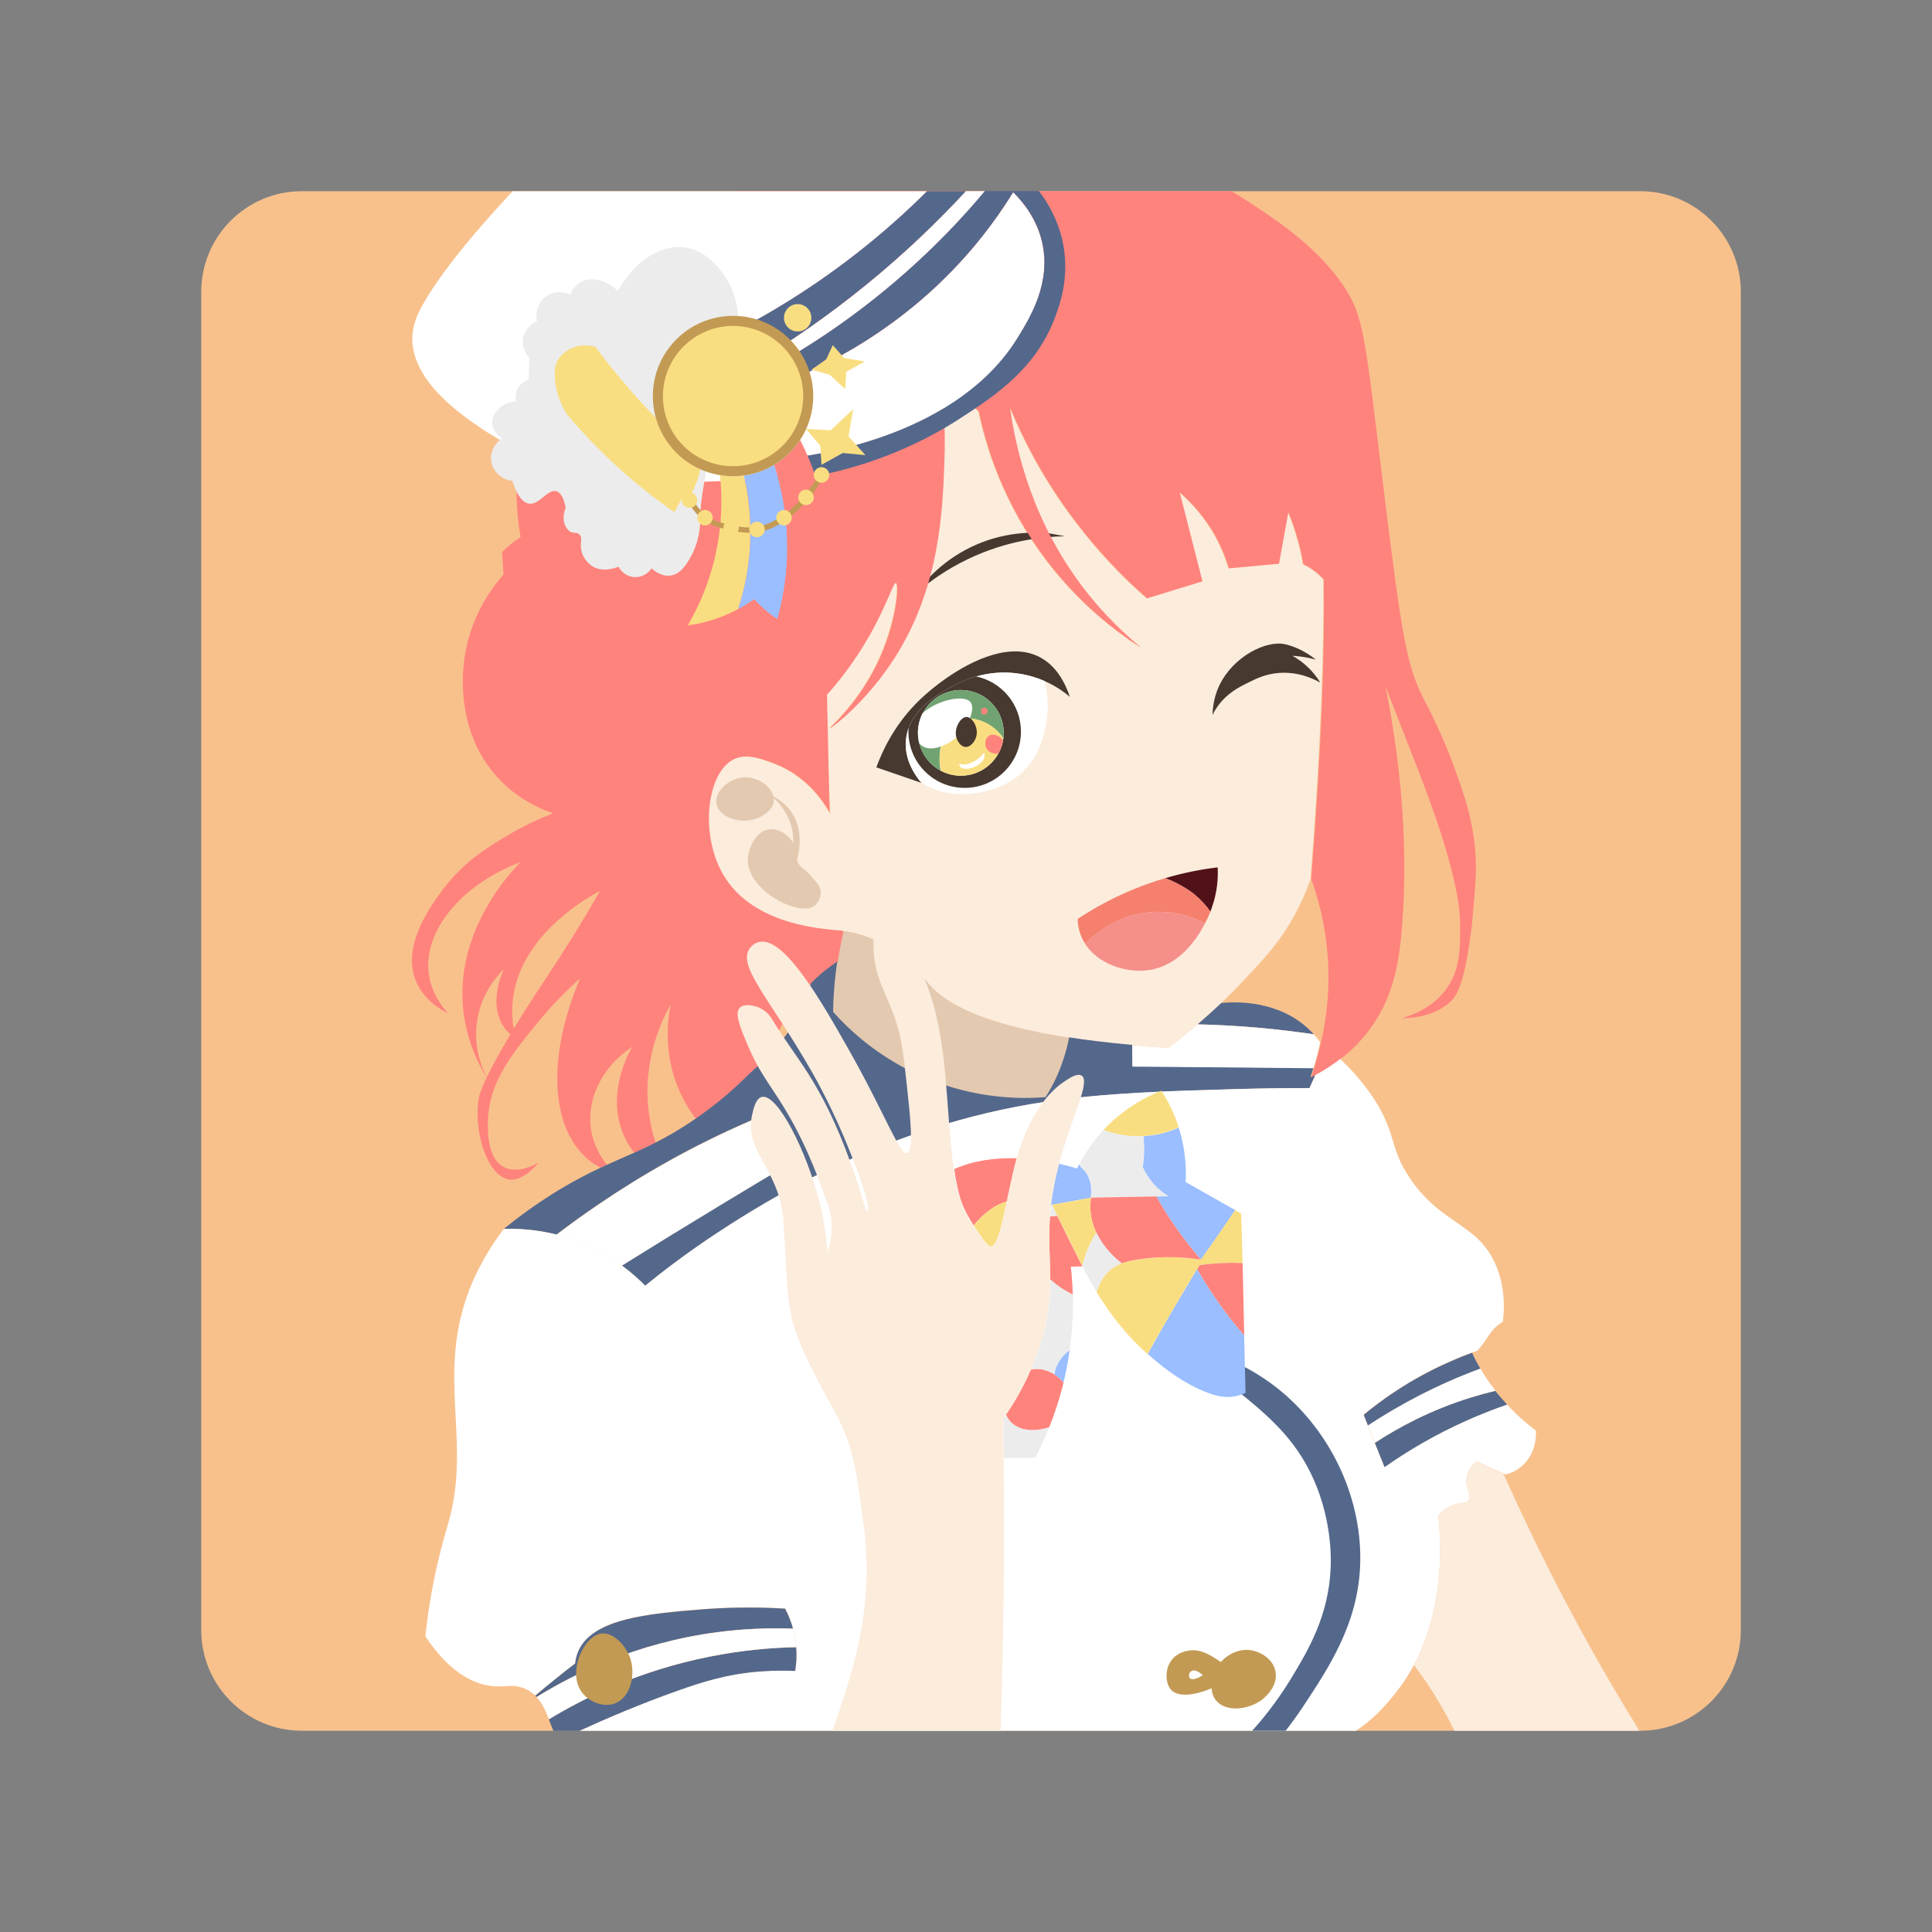 <svg width="192" height="192" viewBox="0 0 192 192" fill="none" xmlns="http://www.w3.org/2000/svg">
<rect x="0" y="0" width="192" height="192" fill="#808080" stroke="none"/>
<g clip-path="url(#clip0)">
<g clip-path="url(#clip1)">
<path d="M173 29V162C173 164.72 171.91 167.19 170.15 168.99C168.33 170.85 165.8 172 163 172H30C24.48 172 20 167.52 20 162V29C20 23.48 24.48 19 30 19H163C168.52 19 173 23.48 173 29Z" fill="#F8C18C"/>
<path d="M106.25 103.12C106.1 103.92 105.86 104.83 105.5 105.82C105.02 107.13 104.44 108.22 103.91 109.06C101.61 109.25 97.03 109.29 91.88 107.11C87.25 105.14 84.29 102.27 82.79 100.58C82.8 99.93 82.83 99.24 82.88 98.53C82.95 97.48 83.07 96.5 83.21 95.58C83.21 95.57 83.22 95.56 83.22 95.55C83.38 94.51 83.57 93.54 83.78 92.63C83.79 92.59 83.8 92.55 83.81 92.51C88.6 93.09 91.64 97 92.41 97.87C94 99.68 97.47 101.65 105.38 102.98C105.65 103.03 105.95 103.08 106.25 103.12Z" fill="#E2C9B0"/>
<path d="M130.23 87.4C129.34 89.94 128.22 91.79 127.36 93.03C126.33 94.5 125.24 95.68 123.85 97.16C123.01 98.06 122.18 98.9 121.36 99.68C119.51 101.44 117.73 102.92 116.1 104.15C112.25 103.91 108.99 103.55 106.25 103.12C105.95 103.07 105.65 103.02 105.36 102.98C97.44 101.65 93.98 99.68 92.39 97.87C91.63 97 88.58 93.1 83.79 92.51C83.74 92.5 83.69 92.49 83.64 92.49C83.6 92.49 83.56 92.48 83.52 92.48C83.5 92.48 83.48 92.48 83.46 92.47C83.4 92.46 83.35 92.46 83.29 92.46C83.19 92.45 83.1 92.45 83 92.44C80.93 92.25 74.6 91.68 71.82 86.93C69.46 82.9 70.18 76.75 72.88 75.45C74.14 74.84 75.62 75.4 76.85 75.86C80.01 77.04 81.69 79.51 82.37 80.68C82.42 80.77 82.47 80.86 82.51 80.93C82.37 77.72 82.23 73.71 82.13 69.04C83.29 67.74 84.9 65.74 86.42 63.04C88.14 59.99 88.72 57.85 88.99 57.93C89.35 58.04 89.03 61.99 87.14 65.91C85.2 69.94 82.41 72.31 82.41 72.39C82.53 72.39 85.98 69.86 88.84 65.4C93.31 58.41 93.61 50.91 93.79 46C93.93 42.42 93.68 39.5 93.47 37.63C94.72 38.71 95.97 39.79 97.22 40.87C97.92 44.2 99.6 50.02 104.06 55.83C107.29 60.04 110.83 62.75 113.36 64.37C111.67 62.98 109.86 61.25 108.12 59.08C102.58 52.17 100.9 44.75 100.31 40.45C101.6 43.58 103.59 47.53 106.69 51.65C109.18 54.96 111.73 57.54 113.94 59.46C115.77 58.9 117.61 58.33 119.44 57.77C118.69 54.82 117.93 51.87 117.18 48.92C118.36 49.95 119.92 51.58 121.09 53.96C121.53 54.85 121.84 55.71 122.07 56.48C123.73 56.33 125.39 56.17 127.05 56.02C127.36 54.3 127.67 52.59 127.98 50.88C128.37 51.82 128.74 52.9 129.06 54.12C129.24 54.81 129.37 55.46 129.47 56.07C129.88 56.26 130.38 56.55 130.88 56.98C131.12 57.19 131.33 57.39 131.5 57.58V57.67C131.58 64.77 131.26 74.33 130.23 87.4Z" fill="#FCECDC"/>
<path d="M104.37 53.02C103.07 52.88 100.27 52.75 97.13 54.08C93.73 55.52 91.82 57.88 91.05 58.94C92.29 57.86 94 56.61 96.22 55.55C100.09 53.7 103.65 53.33 105.83 53.29" fill="#473830"/>
<path d="M146.59 84.3C146.3 81.25 145.52 79.02 144.62 76.53C143.32 72.9 141.97 70.39 141.53 69.53C139.82 66.24 139.33 63.43 137.53 48.8C135.64 33.36 135.57 31.38 133.41 28.25C131.11 24.92 127.78 22.46 124.39 20.25C123.74 19.83 123.08 19.41 122.41 19H73.18C67.56 21.71 54.71 29.26 51.88 43.05C51.02 47.23 51.31 50.88 51.73 53.38C51.44 53.57 51.12 53.79 50.81 54.05C50.46 54.33 50.15 54.61 49.89 54.87C49.94 55.61 49.99 56.35 50.04 57.09C48.99 58.28 46.52 61.42 46.08 66.08C45.97 67.23 45.43 72.9 49.47 77.29C51.43 79.42 53.68 80.39 54.97 80.83C53.84 81.26 52.31 81.92 50.6 82.93C48.65 84.08 46.1 85.59 44.02 88.39C42.8 90.03 39.86 94.01 41.35 97.54C42.08 99.27 43.6 100.24 44.54 100.73C43.05 99.05 42.7 97.53 42.6 96.68C42.12 92.57 45.73 87.95 51.76 85.66C50.86 86.56 45.02 92.58 46.08 100.73C46.44 103.44 47.45 105.6 48.36 107.08C47.65 108.55 47.56 109.13 47.52 109.51C47.14 112.84 48.53 116.92 50.61 117.22C51 117.28 52.05 117.28 53.54 115.53C53.14 115.75 51.45 116.68 50.09 115.99C48.35 115.1 48.46 112.18 48.5 111.21C48.64 107.58 50.79 104.87 53.33 101.75C54.92 99.79 56.45 98.3 57.65 97.23C54.47 104.68 54.6 111.78 58.27 115.07C58.65 115.42 59.12 115.76 59.7 116.06C59.91 115.96 60.12 115.86 60.33 115.77C59.69 114.97 58.97 113.78 58.74 112.24C58.27 109.17 59.89 105.96 62.85 104.02C62.72 104.23 59.89 108.83 62.23 113.33C62.47 113.79 62.74 114.21 63.04 114.58C63.73 114.27 64.43 113.95 65.16 113.57C64.88 112.71 64.64 111.75 64.5 110.71C63.76 105.38 65.84 101.25 66.66 99.81C66.38 101.16 65.92 104.3 67.28 107.83C67.81 109.21 68.5 110.33 69.16 111.2C70.73 110.12 72.59 108.66 74.54 106.7C75.3 106.03 75.97 105.39 76.55 104.78C77.19 102.59 78.36 100.08 80.51 97.86C80.55 97.81 80.6 97.77 80.64 97.73C81.51 96.85 82.4 96.15 83.25 95.58C83.25 95.57 83.26 95.56 83.26 95.55C83.42 94.51 83.61 93.54 83.82 92.63C83.78 92.58 83.73 92.53 83.7 92.49C83.66 92.49 83.62 92.48 83.58 92.48C83.56 92.48 83.54 92.48 83.52 92.47C83.46 92.47 83.41 92.46 83.35 92.46C83.25 92.45 83.16 92.45 83.06 92.44C80.99 92.25 74.66 91.68 71.88 86.93C69.52 82.9 70.24 76.75 72.94 75.45C74.2 74.84 75.68 75.4 76.91 75.86C80.07 77.04 81.75 79.51 82.43 80.68C82.35 76.8 82.27 72.92 82.19 69.04C83.35 67.74 84.96 65.74 86.48 63.04C88.2 59.99 88.78 57.85 89.05 57.93C89.41 58.04 89.09 61.99 87.2 65.91C85.26 69.94 82.47 72.31 82.47 72.39C82.59 72.39 86.04 69.86 88.9 65.4C93.37 58.41 93.67 50.91 93.85 46C93.99 42.42 93.74 39.5 93.53 37.63C94.78 38.71 96.03 39.79 97.28 40.87C97.98 44.2 99.66 50.02 104.12 55.83C107.35 60.04 110.89 62.75 113.42 64.37C111.73 62.98 109.92 61.25 108.18 59.08C102.64 52.17 100.96 44.75 100.37 40.45C101.66 43.58 103.65 47.53 106.75 51.65C109.24 54.96 111.79 57.54 114 59.46C115.83 58.9 117.67 58.33 119.5 57.77C118.75 54.82 117.99 51.87 117.24 48.92C118.42 49.95 119.98 51.58 121.15 53.96C121.59 54.85 121.9 55.71 122.13 56.48C123.79 56.33 125.45 56.17 127.11 56.02C127.42 54.3 127.73 52.59 128.04 50.88C128.43 51.82 128.8 52.9 129.12 54.12C129.3 54.81 129.43 55.46 129.53 56.07C129.94 56.26 130.44 56.55 130.94 56.98C131.18 57.19 131.39 57.39 131.56 57.58C131.58 57.6 131.59 57.61 131.6 57.63C131.59 57.64 131.57 57.65 131.56 57.67C131.66 64.72 131.34 74.29 130.31 87.36C131.15 89.71 132.08 93.23 132.02 97.53C131.98 99.86 131.67 101.89 131.28 103.55V103.56C131.07 104.51 130.84 105.36 130.61 106.13C130.51 106.46 130.41 106.77 130.31 107.06C130.46 106.99 130.62 106.9 130.79 106.82C131.52 106.43 132.38 105.91 133.26 105.22C134.16 104.52 135.08 103.64 135.93 102.55C138.46 99.29 139.06 95.72 139.36 91.79C140.02 83.01 138.97 74.65 137.71 68.28C138.35 69.91 139.25 72.2 140.31 74.93C142.16 79.68 143.52 83.24 144.56 87.75C144.8 88.81 145.13 90.37 145.11 92.41C145.09 94.41 145.06 96.28 143.89 98.05C142.51 100.14 140.3 100.91 139.28 101.19C140.53 101.18 142.67 100.97 144.22 99.47C144.66 99.04 145.57 98 146.28 91.86C146.6 88.33 146.8 86.56 146.59 84.3ZM50.54 103.1C49.49 104.88 48.81 106.14 48.37 107.06C47.85 106.05 46.91 103.76 47.51 100.94C48.04 98.47 49.47 96.91 50.08 96.31C49.94 96.6 48.47 99.75 50.08 102.07C50.23 102.29 50.44 102.54 50.72 102.79C50.66 102.89 50.6 103 50.54 103.1ZM55.42 95.44C53.81 97.94 52.63 99.62 51.05 102.23C50.89 101.25 50.88 100.38 50.94 99.65C51.51 92.87 58.66 89.05 59.63 88.55C57.93 91.5 56.45 93.85 55.42 95.44Z" fill="#FF837D"/>
<path d="M80.77 87.25C79.95 86.29 79.68 86.36 79.33 85.78C79.27 85.68 79.23 85.59 79.19 85.51C79.52 84.33 79.81 82.22 78.52 80.52C78.01 79.85 77.39 79.43 76.87 79.16C76.63 78.08 75.18 77.14 73.84 77.25C72.41 77.37 70.99 78.69 71.2 79.89C71.39 80.97 72.84 81.56 73.91 81.57C75.24 81.58 76.86 80.71 76.91 79.53C76.91 79.46 76.91 79.39 76.9 79.33C77.51 79.88 78.52 81.02 78.78 82.76C78.83 83.12 78.84 83.45 78.83 83.77C78.38 82.96 77.33 82.28 76.38 82.43C75.13 82.63 74.31 84.26 74.32 85.51C74.36 88.56 79.37 91.07 80.87 90.07C81.26 89.81 81.6 89.18 81.56 88.6C81.52 88.15 81.27 87.84 80.77 87.25Z" fill="#E2C9B0"/>
<path d="M106.32 69.25C105.86 68.86 105 68.2 103.8 67.68C103.11 67.38 102.32 67.12 101.41 66.97C99.67 66.68 98.15 66.9 96.98 67.23C95.88 67.55 95.09 67.97 94.7 68.18C93.5 68.83 91.11 70.13 90.29 72.37C90.15 72.75 90.06 73.16 90.02 73.6C89.87 75.46 90.88 76.96 91.43 77.64C91.48 77.7 91.53 77.76 91.57 77.8C90.08 77.29 88.58 76.78 87.09 76.26C87.66 74.7 88.78 72.24 90.99 69.96C91.13 69.82 91.28 69.67 91.43 69.52C92.08 68.9 92.98 68.14 94.01 67.42C96.78 65.49 100.56 63.77 103.43 65.36C104.15 65.76 105.48 66.73 106.32 69.25Z" fill="#473830"/>
<path d="M121.19 68.09C120.92 68.65 120.53 69.65 120.5 71.05C120.6 70.84 120.76 70.55 120.99 70.22C121.89 68.93 123.06 68.33 123.9 67.91C124.79 67.46 125.73 66.99 127.05 66.88C128.96 66.72 130.47 67.42 131.21 67.84C130.91 67.34 130.43 66.7 129.73 66.08C129.27 65.68 128.83 65.39 128.44 65.17C128.92 65.2 129.46 65.26 130.03 65.38C130.29 65.43 130.54 65.49 130.78 65.56C130.37 65.23 129.75 64.79 128.9 64.42C128.32 64.17 127.85 64.05 127.73 64.03C125.9 63.59 122.59 65.19 121.19 68.09Z" fill="#473830"/>
<path d="M101.37 76.95C98.61 79.32 93.84 79.55 91.44 77.64C90.89 76.95 89.88 75.46 90.03 73.6C90.26 70.59 93.3 68.94 94.71 68.18C95.51 67.75 98.06 66.41 101.42 66.97C102.32 67.12 103.12 67.38 103.81 67.68C103.97 68.31 104.1 69.03 104.12 69.85C104.13 70.57 104.16 74.55 101.37 76.95Z" fill="white"/>
<path d="M96.98 67.22C95.88 67.54 95.09 67.96 94.7 68.17C93.5 68.82 91.11 70.12 90.29 72.36C90.28 72.47 90.28 72.59 90.28 72.71C90.28 75.8 92.78 78.3 95.87 78.3C98.96 78.3 101.46 75.8 101.46 72.71C101.46 70 99.54 67.74 96.98 67.22ZM95.49 77.09C93.49 77.09 91.82 75.72 91.36 73.87C91.28 73.54 91.23 73.19 91.23 72.83C91.23 72.13 91.4 71.48 91.69 70.9C92.4 69.52 93.83 68.57 95.49 68.57C97.84 68.57 99.75 70.48 99.75 72.83C99.75 73.09 99.73 73.35 99.68 73.59C99.6 74.05 99.44 74.48 99.22 74.88C98.5 76.19 97.1 77.09 95.49 77.09Z" fill="#473830"/>
<path d="M99.75 72.83C99.75 73.03 99.74 73.22 99.71 73.4C98.85 71.94 96.76 71.04 95.4 71.54C94.03 72.04 93.03 74.12 93.48 76.59C92.14 75.87 91.22 74.46 91.22 72.83C91.22 70.48 93.13 68.57 95.48 68.57C97.84 68.57 99.75 70.47 99.75 72.83Z" fill="#71A372"/>
<path d="M99.71 73.4C99.43 75.48 97.64 77.09 95.49 77.09C94.76 77.09 94.08 76.91 93.49 76.59C93.03 74.12 94.04 72.04 95.41 71.54C96.77 71.04 98.85 71.94 99.71 73.4Z" fill="#F9DE81"/>
<path d="M94.66 73.58C94.47 73.71 92.76 74.88 91.65 74.13C91.54 74.06 91.44 73.97 91.35 73.86C91.27 73.53 91.22 73.18 91.22 72.82C91.22 72.12 91.39 71.47 91.68 70.89C93.05 69.6 95.77 68.99 96.42 69.75C97.04 70.45 96.12 72.56 94.66 73.58Z" fill="white"/>
<path d="M96.06 71.25C95.47 71.24 94.83 72.31 95.02 73.19C95.11 73.6 95.43 74.19 95.93 74.23C96.47 74.27 96.93 73.64 97.04 73.12C97.23 72.28 96.63 71.26 96.06 71.25Z" fill="#473830"/>
<path d="M97.82 74.81C97.54 75.13 96.66 76.07 95.59 75.96C95.5 75.95 95.41 75.93 95.32 75.91C95.33 76.03 95.37 76.16 95.47 76.25C95.96 76.71 97.66 76.12 97.83 75.22C97.87 75.05 97.84 74.9 97.82 74.81Z" fill="white"/>
<path d="M97.85 70.33C98.04 70.35 98.18 70.57 98.12 70.77C98.07 70.94 97.87 71.07 97.7 71C97.52 70.93 97.46 70.7 97.53 70.54C97.58 70.41 97.71 70.31 97.85 70.33Z" fill="#FF837D"/>
<path d="M99.68 73.59C99.6 74.05 99.44 74.48 99.22 74.88C98.79 74.98 98.24 74.77 98.02 74.34C97.81 73.94 97.91 73.37 98.26 73.13C98.69 72.84 99.4 73.11 99.68 73.59Z" fill="#FF837D"/>
<path d="M120.43 90.2C120.4 90.27 120.36 90.41 120.29 90.59C119.88 90.01 119.35 89.43 118.71 88.89C118.58 88.78 117.46 87.89 115.8 87.27C117.77 86.69 119.54 86.37 121.01 86.2C121.06 87.13 121.01 88.58 120.43 90.2Z" fill="#511119"/>
<path d="M120.29 90.59C120.18 90.88 120 91.29 119.76 91.75C118.59 91.16 116.51 90.37 113.93 90.69C111.05 91.05 109.02 92.59 107.84 93.79C107.77 93.67 107.7 93.56 107.63 93.43C107.22 92.64 107.11 91.88 107.09 91.33C108.76 90.22 111.02 88.94 113.85 87.91C114.52 87.67 115.17 87.45 115.8 87.27C117.46 87.89 118.57 88.78 118.71 88.89C119.35 89.43 119.88 90.01 120.29 90.59Z" fill="#F4806D"/>
<path d="M119.76 91.75C118.87 93.48 117.08 96.04 114.05 96.42C111.84 96.7 109.11 95.79 107.83 93.79C109.01 92.59 111.04 91.05 113.92 90.69C116.52 90.37 118.59 91.16 119.76 91.75Z" fill="#F58F8A"/>
<path d="M130.57 102.79C126.97 102.25 123.11 101.89 119.02 101.8C119.79 101.14 120.57 100.43 121.37 99.68C121.44 99.67 121.52 99.66 121.6 99.66C122.69 99.57 127.02 99.34 130.13 102.34C130.28 102.48 130.43 102.63 130.57 102.79Z" fill="#54688C"/>
<path d="M130.71 106.85C130.51 107.28 130.32 107.71 130.13 108.14C128.36 108.13 125.69 108.15 122.47 108.25C116.39 108.43 109.88 108.61 104.01 109.48C87.79 111.88 75.81 119.56 71.41 122.44C68.24 124.52 65.76 126.44 64.11 127.78C63.57 127.23 62.8 126.52 61.79 125.77C64.96 123.79 68.18 121.82 71.44 119.84C74.21 118.17 76.96 116.52 79.7 114.9C79.64 114.82 79.58 114.75 79.52 114.67C78.5 113.31 77.49 111.94 76.47 110.58C75.76 110.87 75.06 111.16 74.35 111.47C68.91 113.83 63.99 116.62 59.54 119.64C58.07 120.63 56.66 121.65 55.3 122.69C53.2 122.16 51.37 122.09 50.06 122.13C51.19 121.21 53.03 119.79 55.47 118.3C57.07 117.33 58.43 116.63 59.68 116.05C59.89 115.95 60.1 115.85 60.31 115.76C61.24 115.33 62.12 114.96 63.02 114.56C63.71 114.25 64.41 113.93 65.14 113.55C65.73 113.25 66.35 112.92 66.99 112.54C67.62 112.17 68.33 111.72 69.12 111.18C70.69 110.1 72.55 108.64 74.5 106.68C75.26 106.01 75.93 105.37 76.51 104.76C78.71 102.44 79.67 100.54 80.11 99.12C80.2 98.84 80.35 98.29 80.6 97.7C81.47 96.82 82.36 96.12 83.21 95.55C83.07 96.47 82.95 97.45 82.88 98.5C82.83 99.21 82.8 99.9 82.79 100.55C84.29 102.24 87.25 105.12 91.88 107.08C97.02 109.26 101.61 109.22 103.91 109.03C104.44 108.19 105.03 107.11 105.5 105.79C105.87 104.8 106.1 103.88 106.25 103.09C108.1 103.38 110.18 103.63 112.52 103.84C112.53 104.55 112.53 105.25 112.54 105.96C114.58 105.98 116.62 106 118.66 106.01C122.62 106.05 126.57 106.08 130.53 106.12C130.43 106.45 130.33 106.76 130.23 107.05C130.38 107.02 130.54 106.93 130.71 106.85Z" fill="#54688C"/>
<path d="M79.71 114.91C76.97 116.52 74.22 118.17 71.45 119.85C68.18 121.83 64.97 123.8 61.8 125.78C60.46 124.8 58.7 123.77 56.51 123.06C56.1 122.93 55.7 122.81 55.31 122.71C56.68 121.67 58.09 120.65 59.55 119.66C64 116.64 68.92 113.86 74.36 111.49C75.07 111.18 75.78 110.88 76.48 110.6C77.49 111.96 78.51 113.33 79.53 114.69C79.59 114.75 79.65 114.83 79.71 114.91Z" fill="white"/>
<path d="M131.2 103.59C130.99 104.54 130.76 105.4 130.53 106.16C126.57 106.12 122.62 106.09 118.66 106.05C116.62 106.03 114.58 106.02 112.54 106C112.53 105.29 112.53 104.59 112.52 103.88C113.65 103.98 114.85 104.07 116.1 104.15C117.03 103.45 118 102.67 119.01 101.8C123.1 101.89 126.96 102.26 130.56 102.79C130.81 103.06 131.02 103.33 131.2 103.59Z" fill="white"/>
<path d="M151.36 145.59C150.73 146.18 150.05 146.43 149.64 146.54C149.57 146.51 149.5 146.47 149.42 146.44C148.52 146.03 147.62 145.62 146.73 145.21C146.34 145.57 145.84 146.14 145.75 146.9C145.62 147.93 146.31 148.58 145.95 149.09C145.67 149.48 145.15 149.25 144.26 149.63C143.64 149.89 143.2 150.29 142.93 150.61C143.13 152.37 143.79 159.31 140.52 165.46C140.03 166.38 139.45 167.28 138.77 168.14C138.08 169.02 136.79 170.65 134.76 172H57.58C60.33 170.74 63.69 169.31 67.35 168.01C69.79 167.14 72.27 166.36 75.53 166.1C76.97 165.99 78.19 166.01 79.03 166.05C79.13 165.43 79.21 164.62 79.13 163.68C79.13 163.58 79.12 163.48 79.11 163.38C79.05 162.82 78.95 162.31 78.81 161.84C78.59 161.01 78.28 160.34 78.03 159.85C74.68 159.65 71.87 159.76 69.78 159.92C64.41 160.34 58.91 160.85 57.49 164.06C57.28 164.54 57.2 164.99 57.17 165.3C56.53 165.79 55.89 166.29 55.25 166.81C54.54 167.38 53.86 167.94 53.2 168.5C52.91 168.22 52.57 167.99 52.14 167.81C50.81 167.25 50.13 167.8 48.49 167.5C46.86 167.2 44.62 166.15 42.27 162.61C42.46 160.86 42.8 158.3 43.51 155.26C43.96 153.31 44.38 151.97 44.53 151.44C46.71 143.99 43.91 137.96 45.92 130.39C46.46 128.37 47.56 125.43 50.07 122.13C51.38 122.09 53.21 122.16 55.31 122.69C55.7 122.79 56.1 122.91 56.51 123.04C58.7 123.75 60.46 124.78 61.8 125.76C62.81 126.5 63.58 127.22 64.12 127.77C65.77 126.43 68.25 124.5 71.42 122.43C75.82 119.55 87.79 111.87 104.02 109.47C109.89 108.6 116.39 108.41 122.48 108.24C125.7 108.14 128.37 108.13 130.14 108.13C130.34 107.7 130.53 107.27 130.72 106.84C131.45 106.45 132.31 105.93 133.19 105.24C134.16 106.15 135.21 107.29 136.2 108.7C138.92 112.59 137.91 113.92 140.21 117.23C143.4 121.82 146.91 121.55 148.69 125.81C149.57 127.93 149.52 129.99 149.35 131.36C149.31 131.38 149.25 131.42 149.18 131.46C148.37 131.97 148.02 132.63 147.6 133.24C147.41 133.51 147.16 133.85 146.82 134.23C144.4 135.06 140.79 136.61 137.06 139.38C136.39 139.87 135.86 140.3 135.51 140.59C135.65 140.95 135.8 141.3 135.93 141.66C136.16 142.23 136.39 142.8 136.62 143.38C136.94 144.18 137.26 144.99 137.59 145.79C139.73 144.29 142.45 142.63 145.74 141.16C145.78 141.14 145.82 141.12 145.87 141.11C146.23 140.95 146.59 140.79 146.94 140.65C147.91 140.25 148.85 139.89 149.76 139.57C150.78 140.68 151.78 141.53 152.63 142.17C152.66 142.48 152.73 144.3 151.36 145.59Z" fill="white"/>
<path d="M135.16 155.8C134.87 161.47 132.07 165.71 129.51 169.58C128.93 170.46 128.34 171.26 127.77 172H124.44C126.18 170.07 127.41 168.27 128.28 166.85C130.07 163.9 132.04 160.56 132.24 155.79C132.28 154.78 132.42 149.68 129.36 144.79C127.28 141.47 124.34 139.23 119.03 135.18C118.13 134.49 117.38 133.95 116.87 133.59C118.99 133.93 123.03 134.88 126.92 137.94C132.35 142.24 135.5 149.13 135.16 155.8Z" fill="#54688C"/>
<path d="M79.02 166.06C78.18 166.02 76.97 166 75.52 166.11C72.27 166.36 69.79 167.15 67.34 168.02C63.68 169.32 60.32 170.75 57.57 172.01H55C54.83 171.62 54.68 171.23 54.54 170.87C58.06 168.73 63.49 166.03 70.56 164.63C73.69 164.01 76.57 163.75 79.11 163.7C79.2 164.63 79.12 165.43 79.02 166.06Z" fill="#54688C"/>
<path d="M78.8 161.85C76.54 161.77 74.01 161.84 71.28 162.2C63.26 163.26 57.13 166.3 53.31 168.65C53.28 168.6 53.23 168.56 53.19 168.52C53.85 167.96 54.53 167.39 55.24 166.83C55.88 166.31 56.52 165.8 57.16 165.32C57.19 165.01 57.27 164.57 57.48 164.08C58.89 160.87 64.4 160.37 69.77 159.94C71.86 159.78 74.67 159.66 78.02 159.87C78.27 160.34 78.58 161.01 78.8 161.85Z" fill="#54688C"/>
<path d="M79.12 163.69C76.58 163.74 73.7 164 70.57 164.62C63.49 166.02 58.07 168.72 54.55 170.86C54.22 170.01 53.89 169.25 53.32 168.66C57.13 166.3 63.26 163.26 71.29 162.21C74.02 161.85 76.54 161.77 78.81 161.86C78.94 162.32 79.05 162.84 79.11 163.4C79.11 163.48 79.12 163.59 79.12 163.69Z" fill="white"/>
<path d="M149.77 139.58C148.48 140.03 147.14 140.55 145.75 141.17C142.46 142.64 139.74 144.29 137.6 145.8C137.28 145 136.96 144.19 136.63 143.39C138.94 141.88 142.12 140.14 146.16 138.89C147 138.63 147.82 138.41 148.61 138.22C148.68 138.32 148.75 138.41 148.83 138.51C149.15 138.88 149.46 139.24 149.77 139.58Z" fill="#54688C"/>
<path d="M147.12 136.02C142.69 137.66 138.98 139.68 135.95 141.67C135.81 141.31 135.67 140.96 135.53 140.6C136.02 140.19 136.54 139.79 137.08 139.39C140.23 137.06 143.42 135.49 146.31 134.43C146.34 134.52 146.38 134.61 146.41 134.7C146.6 135.11 146.84 135.55 147.12 136.02Z" fill="#54688C"/>
<path d="M148.62 138.21C147.83 138.4 147.01 138.62 146.17 138.88C142.14 140.13 138.95 141.87 136.64 143.38C136.41 142.81 136.18 142.24 135.95 141.66C138.98 139.67 142.7 137.64 147.12 136.01C147.53 136.71 148.02 137.45 148.62 138.21Z" fill="white"/>
<path d="M104.28 141.82C103.82 142.97 103.34 143.99 102.88 144.86C101.84 144.88 100.8 144.89 99.76 144.91C99.74 143.59 99.72 142.28 99.7 140.98C99.79 140.85 99.89 140.71 99.98 140.57C100.12 140.88 100.31 141.17 100.56 141.4C101.46 142.24 102.99 142.27 104.28 141.82Z" fill="#ECECEC"/>
<path d="M105.09 120.83C104.85 120.85 104.61 120.86 104.36 120.88C104.39 120.51 104.42 120.14 104.47 119.74C104.5 119.73 104.53 119.73 104.56 119.72C104.72 120.09 104.9 120.45 105.09 120.83Z" fill="#ECECEC"/>
<path d="M106.3 134.2C105.48 134.77 104.92 135.63 104.8 136.6C104.3 136.28 103.72 136.07 103.09 136.05C102.88 136.04 102.66 136.06 102.45 136.1C102.79 135.32 103.11 134.48 103.4 133.58C104.22 130.99 104.39 129 104.39 127.11C105.1 127.76 105.87 128.25 106.63 128.62C106.66 130.26 106.59 132.14 106.3 134.2Z" fill="#ECECEC"/>
<path d="M123.78 138.42C123.42 138.59 122.85 138.8 122.14 138.83C122.14 138.83 121.41 138.86 120.63 138.62C118.07 137.83 115.66 136 114.06 134.56C114.32 134.09 114.58 133.62 114.84 133.15C114.85 133.15 114.85 133.15 114.85 133.15C115.22 132.49 115.59 131.83 115.98 131.16C116.36 130.49 116.75 129.82 117.15 129.15C117.76 128.12 118.36 127.12 118.96 126.12C119.32 126.74 119.7 127.37 120.12 128.01C121.28 129.79 122.48 131.35 123.64 132.71C123.69 134.63 123.74 136.52 123.78 138.42Z" fill="#9ABEFF"/>
<path d="M101.05 115.11C100.93 115.52 100.82 115.95 100.72 116.41C100.47 117.5 100.26 118.5 100.07 119.4C98.84 119.72 97.66 120.69 96.76 121.78C96.35 121.14 95.87 120.31 95.59 119.55C95.27 118.7 95.02 117.53 94.83 116.18C96.84 115.28 99.06 115.05 101.05 115.11Z" fill="#FF837D"/>
<path d="M100.06 119.41C99.48 122.14 99.09 123.86 98.45 123.88C98.34 123.89 98.17 123.84 97.43 122.79C97.3 122.6 97.04 122.24 96.76 121.79C97.65 120.69 98.83 119.73 100.06 119.41Z" fill="#F9DE81"/>
<path d="M117.13 112.04C116.98 112.11 116.82 112.18 116.66 112.24C116.52 112.29 116.38 112.35 116.24 112.39C116.12 112.43 116 112.47 115.87 112.51C115.75 112.54 115.64 112.58 115.51 112.61C115.39 112.65 115.26 112.67 115.13 112.7C115 112.73 114.88 112.75 114.74 112.77C114.59 112.8 114.43 112.82 114.27 112.84C114.25 112.85 114.22 112.85 114.2 112.85C114.07 112.87 113.95 112.88 113.82 112.88C113.76 112.89 113.7 112.9 113.64 112.9C113.41 112.92 113.17 112.92 112.92 112.92C112.86 112.92 112.8 112.92 112.75 112.91C111.59 112.88 110.56 112.64 109.65 112.3C111.69 110.12 113.97 108.97 115.41 108.39C115.7 108.84 116.01 109.37 116.31 109.97C116.58 110.52 116.84 111.13 117.06 111.81C117.09 111.89 117.11 111.97 117.13 112.04Z" fill="#F9DE81"/>
<path d="M116.14 118.89C115.73 118.9 115.32 118.91 114.91 118.91C112.74 118.95 110.57 118.98 108.4 119.03C108.47 118.59 108.59 117.44 107.88 116.49C107.71 116.26 107.56 116.13 107.5 116.08C107.4 115.99 107.32 115.88 107.26 115.72C107.65 114.97 108.15 114.16 108.78 113.33C109.06 112.97 109.35 112.63 109.65 112.31C110.56 112.64 111.59 112.88 112.75 112.92C112.8 112.93 112.86 112.93 112.92 112.93C113.16 112.94 113.4 112.93 113.64 112.91C113.68 113.29 113.7 113.69 113.7 114.09C113.7 114.76 113.65 115.39 113.56 115.97C113.76 116.42 114.1 117.03 114.65 117.65C115.19 118.24 115.73 118.64 116.14 118.89Z" fill="#ECECEC"/>
<path d="M122.77 120.25C122.19 121.11 121.6 121.98 121 122.84C120.45 123.63 119.91 124.41 119.36 125.18C117.93 123.53 116.35 121.46 114.91 118.91C115.32 118.9 115.73 118.89 116.14 118.89C115.73 118.64 115.19 118.25 114.66 117.66C114.11 117.04 113.77 116.42 113.57 115.98C113.66 115.4 113.71 114.77 113.71 114.1C113.7 113.69 113.68 113.3 113.65 112.92C113.71 112.92 113.77 112.91 113.83 112.9C113.96 112.89 114.09 112.88 114.21 112.87C114.23 112.87 114.26 112.86 114.28 112.86C114.44 112.84 114.6 112.82 114.75 112.79C114.88 112.77 115.01 112.75 115.14 112.72C115.27 112.69 115.39 112.67 115.52 112.63C115.64 112.6 115.76 112.57 115.88 112.53C116.01 112.49 116.13 112.45 116.25 112.41C116.39 112.36 116.54 112.31 116.67 112.26C116.83 112.2 116.99 112.13 117.14 112.06C117.84 114.25 117.89 116.18 117.83 117.47C119.36 118.33 120.89 119.2 122.42 120.07C122.53 120.12 122.65 120.19 122.77 120.25Z" fill="#9ABEFF"/>
<path d="M123.48 125.53C123.08 125.51 122.67 125.5 122.24 125.5C121.13 125.51 120.11 125.6 119.2 125.73C118.51 126.85 117.83 127.99 117.14 129.16C116.74 129.83 116.35 130.5 115.97 131.17C115.58 131.83 115.21 132.5 114.83 133.16C114.57 133.63 114.3 134.1 114.05 134.57C113.42 134.01 112.93 133.52 112.59 133.17C112.28 132.85 112.11 132.66 112.11 132.66C111.2 131.63 110.09 130.22 108.97 128.4C109.19 127.53 109.71 126.72 110.36 126.17C110.9 125.72 111.56 125.41 113.17 125.16C114.59 124.95 116.7 124.78 119.33 125.19C119.88 124.42 120.42 123.64 120.97 122.85C121.58 121.98 122.17 121.12 122.74 120.26C122.94 120.38 123.14 120.49 123.34 120.61C123.41 122.24 123.45 123.89 123.48 125.53Z" fill="#F9DE81"/>
<path d="M123.65 132.72C122.49 131.37 121.29 129.81 120.13 128.02C119.71 127.38 119.33 126.74 118.97 126.13C119.05 126 119.13 125.86 119.21 125.73C120.12 125.6 121.14 125.51 122.25 125.5C122.67 125.49 123.09 125.51 123.49 125.53C123.54 127.93 123.59 130.33 123.65 132.72Z" fill="#FF837D"/>
<path d="M108.39 119.02H108.42C107.64 119.18 106.41 119.39 104.45 119.74C104.58 118.65 104.79 117.45 105.13 116.1C105.17 115.95 105.2 115.8 105.25 115.65C106.13 115.85 106.77 116.04 107.04 116.13C107.1 115.99 107.18 115.85 107.25 115.71C107.32 115.87 107.4 115.99 107.49 116.07C107.54 116.12 107.7 116.25 107.87 116.48C108.58 117.43 108.46 118.58 108.39 119.02Z" fill="#9ABEFF"/>
<path d="M119.35 125.18C116.71 124.78 114.61 124.94 113.19 125.15C112.44 125.26 111.9 125.39 111.48 125.55C110.54 124.82 108.33 122.8 108.35 119.87C108.35 119.57 108.38 119.29 108.42 119.02H108.43C110.59 118.98 112.74 118.94 114.91 118.9C116.35 121.46 117.92 123.53 119.35 125.18Z" fill="#FF837D"/>
<path d="M111.48 125.55C110.99 125.72 110.67 125.93 110.38 126.17C109.73 126.72 109.21 127.54 108.99 128.4C108.51 127.62 108.03 126.77 107.57 125.84C107.81 124.55 108.35 123.42 108.95 122.49C109.67 124.01 110.85 125.07 111.48 125.55Z" fill="#ECECEC"/>
<path d="M108.95 122.49C108.35 123.42 107.82 124.55 107.57 125.84C106.48 123.68 105.43 121.55 104.55 119.73C106.45 119.39 107.65 119.18 108.42 119.02C108.38 119.29 108.35 119.57 108.35 119.87C108.35 120.85 108.59 121.73 108.95 122.49Z" fill="#F9DE81"/>
<path d="M105.7 137.39C105.3 139.03 104.8 140.51 104.28 141.82C102.99 142.27 101.46 142.24 100.56 141.41C100.32 141.18 100.12 140.89 99.98 140.58C100.73 139.49 101.64 137.98 102.45 136.11C102.66 136.07 102.88 136.05 103.09 136.06C104.14 136.08 105.07 136.65 105.7 137.39Z" fill="#FF837D"/>
<path d="M106.42 125.88C106.51 126.69 106.58 127.61 106.61 128.64C105.85 128.27 105.08 127.78 104.37 127.13C104.37 125.13 104.17 123.25 104.34 120.89C104.59 120.87 104.83 120.85 105.07 120.84C105.83 122.39 106.67 124.11 107.56 125.85C107.19 125.86 106.81 125.87 106.42 125.88Z" fill="#FF837D"/>
<path d="M106.3 134.2C106.18 135.05 106.02 135.93 105.82 136.84C105.78 137.03 105.74 137.21 105.69 137.39C105.44 137.08 105.13 136.81 104.79 136.6C104.92 135.64 105.48 134.77 106.3 134.2Z" fill="#9ABEFF"/>
<path d="M101.13 33.59C95.29 43.07 81.89 45.1 79.13 45.46C79.16 45.92 79.19 46.37 79.23 46.83C75.94 47.52 72.18 47.95 67.99 47.87C63.29 47.78 55.13 47.52 47.77 42.53C45.82 41.2 40.83 37.81 40.98 33.48C41.03 32.22 41.49 31.26 41.8 30.67C43.65 27.19 47.5 22.69 50.94 19.01H92.13C91.04 20.1 89.86 21.21 88.57 22.34C87.47 23.32 86.29 24.29 85.03 25.27C80.42 28.86 76.01 31.46 72.28 33.35C73.26 34.22 74.23 35.1 75.21 35.97C78.54 33.95 82.21 31.45 86.01 28.36C88.5 26.34 90.74 24.31 92.74 22.34C93.9 21.2 94.98 20.08 95.98 19H97.88C96.98 20.08 95.99 21.19 94.92 22.33C93.43 23.91 91.76 25.54 89.92 27.16C84.97 31.53 80.15 34.63 76.14 36.83C76.33 37.39 76.52 37.96 76.7 38.52C81.85 36.58 89.83 32.66 96.55 24.79C97.25 23.96 97.9 23.14 98.51 22.32C99.32 21.23 100.05 20.15 100.69 19.11C100.88 19.3 101.07 19.5 101.26 19.72C102.16 20.75 103.1 22.16 103.53 23.98C104.53 28.07 102.39 31.54 101.13 33.59Z" fill="white"/>
<path d="M59.76 162.34C60.95 162.19 62.25 163.55 62.67 164.91C63.16 166.49 62.65 168.74 61.06 169.3C59.87 169.72 58.44 169.06 57.77 168.1C56.41 166.14 57.99 162.57 59.76 162.34Z" fill="#C39A54"/>
<path d="M126.75 166.08C126.51 164.91 125.4 164.24 124.54 164.04C123.25 163.74 122.03 164.37 121.33 165.17C120.26 164.45 119.34 163.88 118.23 164.02C118.05 164.04 116.99 164.17 116.38 165.05C115.74 165.96 115.82 167.32 116.38 167.93C117.02 168.63 118.53 168.57 120.4 167.78C120.43 168.19 120.55 168.59 120.8 168.92C121.76 170.21 124.03 169.91 125.31 168.99C125.5 168.86 127.08 167.68 126.75 166.08ZM118.25 166.78C118.14 166.66 118.12 166.39 118.25 166.21C118.37 166.04 118.57 166.01 118.61 166.01C118.84 165.98 119.04 166.11 119.26 166.26C119.38 166.34 119.47 166.42 119.53 166.48C118.95 166.87 118.42 166.97 118.25 166.78Z" fill="#C39A54"/>
<path d="M162.92 172H144.53C144.11 171.13 143.64 170.24 143.11 169.34C142.27 167.9 141.39 166.61 140.51 165.46C143.78 159.31 143.12 152.37 142.92 150.61C143.2 150.29 143.63 149.89 144.25 149.63C145.15 149.25 145.67 149.48 145.94 149.09C146.3 148.59 145.61 147.93 145.74 146.9C145.83 146.13 146.32 145.56 146.72 145.21C147.61 145.62 148.51 146.03 149.41 146.44C153.08 154.69 157.51 163.28 162.92 172Z" fill="#FCECDC"/>
<path d="M73.06 36.06C73.25 35.29 74.49 29.87 71.26 26.45C70.75 25.91 69.72 24.84 68.12 24.6C65.71 24.24 63.04 25.93 61.39 28.92C60.25 27.78 58.72 27.46 57.69 28.05C57.1 28.38 56.81 28.93 56.66 29.28C55.89 28.9 54.98 28.96 54.3 29.43C53.52 29.97 53.15 30.95 53.37 31.9C53.31 31.92 52.17 32.42 51.98 33.65C51.82 34.72 52.51 35.47 52.6 35.55C52.58 36.27 52.57 36.99 52.55 37.71C52.37 37.77 51.99 37.91 51.68 38.28C51.12 38.93 51.25 39.75 51.27 39.87C49.81 40.02 48.85 41.09 48.91 42.08C48.96 42.94 49.76 43.49 49.89 43.57C49.13 44.06 48.71 44.93 48.81 45.78C48.94 46.81 49.8 47.66 50.92 47.79C51.48 49.53 52.09 49.98 52.57 50.05C53.61 50.2 54.42 48.56 55.29 48.82C55.84 48.98 56.09 49.79 56.22 50.47C55.84 51.36 56 52.3 56.58 52.78C56.91 53.05 57.33 52.83 57.61 53.14C57.92 53.48 57.63 53.92 57.76 54.63C57.88 55.3 58.31 55.89 58.79 56.22C59.9 56.99 61.35 56.37 61.46 56.32C61.49 56.37 61.97 57.27 63 57.35C63.69 57.4 64.37 57.07 64.75 56.48C64.98 56.69 65.7 57.31 66.6 57.2C67.63 57.08 68.22 56.08 68.61 55.4C69.62 53.64 69.59 51.85 69.59 51.65C69.54 49.62 70.26 45.37 73.06 36.06Z" fill="#ECECEC"/>
<path d="M104.83 31.59C102.93 36.63 98.94 39.3 95.37 41.61C92.4 43.53 87.01 46.45 79.28 47.62C79.26 47.35 79.24 47.09 79.22 46.82C79.19 46.36 79.16 45.91 79.12 45.45C81.89 45.08 95.29 43.05 101.12 33.58C102.38 31.53 104.53 28.06 103.54 23.96C103.01 21.76 101.75 20.14 100.69 19.1C99.55 20.93 98.19 22.86 96.55 24.78C89.83 32.65 81.86 36.56 76.7 38.51C76.51 37.95 76.32 37.38 76.14 36.82C80.15 34.63 84.97 31.52 89.92 27.15C93.09 24.36 95.72 21.57 97.88 18.98H103.24C104.12 20.11 105.06 21.71 105.55 23.76C106.39 27.33 105.35 30.2 104.83 31.59Z" fill="#54688C"/>
<path d="M95.98 19C93.24 21.96 89.94 25.16 86.01 28.35C82.21 31.44 78.54 33.94 75.21 35.96C74.24 35.09 73.26 34.21 72.28 33.34C76.01 31.45 80.42 28.85 85.03 25.26C87.74 23.15 90.1 21.02 92.13 19H95.98Z" fill="#54688C"/>
<path d="M77.26 61.53C76.26 60.86 75.49 60.14 74.94 59.55C74.5 59.86 73.97 60.2 73.34 60.54C74.08 58.27 74.71 55.25 74.55 51.71C74.48 50.07 74.24 48.58 73.93 47.26C75.02 47.11 76.04 46.74 76.94 46.2C77.49 47.88 77.95 49.9 78.15 52.2C78.47 56.09 77.87 59.33 77.26 61.53Z" fill="#9ABEFF"/>
<path d="M73.34 60.54C72.89 60.78 72.39 61.01 71.85 61.23C70.51 61.77 69.29 62.03 68.35 62.15C69.36 60.42 70.79 57.5 71.4 53.58C71.78 51.15 71.74 48.98 71.55 47.22C71.97 47.29 72.4 47.33 72.84 47.33C73.21 47.33 73.56 47.3 73.91 47.26C74.22 48.58 74.46 50.08 74.53 51.71C74.71 55.26 74.08 58.28 73.34 60.54Z" fill="#F9DE81"/>
<path d="M82.34 55.61C82.28 58.78 81.61 61.4 80.94 63.29C80.04 63.02 78.85 62.56 77.58 61.75C77.47 61.68 77.36 61.61 77.26 61.53C77.88 59.33 78.47 56.09 78.15 52.2C77.96 49.9 77.49 47.88 76.94 46.2C77.97 45.58 78.85 44.74 79.52 43.74C80.83 46.29 82.44 50.43 82.34 55.61Z" fill="#FF837D"/>
<path d="M74.43 52.94C73.76 52.94 73.18 52.82 72.61 52.7C71.67 52.5 70.79 52.32 69.9 51.66C69.23 51.16 68.84 50.61 68.3 49.85C67.94 49.34 67.62 48.81 67.34 48.26L67.81 48.02C68.08 48.55 68.39 49.06 68.73 49.55C69.24 50.27 69.61 50.79 70.21 51.24C71.01 51.83 71.8 52 72.71 52.19C73.5 52.35 74.24 52.51 75.19 52.36C76.33 52.18 77.12 51.66 77.76 51.24C78.79 50.56 79.43 49.81 79.9 49.27C80.47 48.6 80.98 47.86 81.41 47.09L81.88 47.35C81.43 48.16 80.91 48.92 80.31 49.62C79.82 50.19 79.16 50.97 78.06 51.69C77.38 52.14 76.54 52.7 75.28 52.9C74.97 52.92 74.69 52.94 74.43 52.94Z" fill="#C39A54"/>
<path d="M56.74 34.64C57.83 34.11 58.88 34.38 59.17 34.47C60.32 36.02 61.62 37.63 63.08 39.27C65.33 41.8 67.56 43.97 69.66 45.82C69.63 46.47 69.5 47.31 69.11 48.22C68.99 48.5 68.86 48.75 68.73 48.98C68.42 49.14 68.11 49.3 67.81 49.46C67.55 49.94 67.28 50.42 67.02 50.9C65.34 49.74 63.52 48.34 61.64 46.65C59.54 44.77 57.8 42.9 56.36 41.2C55.45 39.77 55.23 38.5 55.16 37.81C55.06 36.74 55.21 36.26 55.33 35.99C55.73 35.14 56.48 34.77 56.74 34.64Z" fill="#F9DE81"/>
<path d="M69.29 49.7C69.29 50.13 68.94 50.47 68.52 50.47C68.09 50.47 67.75 50.12 67.75 49.7C67.75 49.27 68.1 48.93 68.52 48.93C68.94 48.93 69.29 49.28 69.29 49.7Z" fill="#F9DE81"/>
<path d="M70.06 52.22C70.485 52.22 70.83 51.875 70.83 51.45C70.83 51.025 70.485 50.68 70.06 50.68C69.635 50.68 69.29 51.025 69.29 51.45C69.29 51.875 69.635 52.22 70.06 52.22Z" fill="#F9DE81"/>
<path d="M72.66 53.21C73.085 53.21 73.43 52.865 73.43 52.44C73.43 52.015 73.085 51.67 72.66 51.67C72.235 51.67 71.89 52.015 71.89 52.44C71.89 52.865 72.235 53.21 72.66 53.21Z" fill="#F9DE81"/>
<path d="M75.23 53.39C75.655 53.39 76 53.045 76 52.62C76 52.195 75.655 51.85 75.23 51.85C74.805 51.85 74.46 52.195 74.46 52.62C74.46 53.045 74.805 53.39 75.23 53.39Z" fill="#F9DE81"/>
<path d="M77.91 52.22C78.335 52.22 78.68 51.875 78.68 51.45C78.68 51.025 78.335 50.68 77.91 50.68C77.485 50.68 77.14 51.025 77.14 51.45C77.14 51.875 77.485 52.22 77.91 52.22Z" fill="#F9DE81"/>
<path d="M80.1 50.2C80.525 50.2 80.87 49.855 80.87 49.43C80.87 49.005 80.525 48.66 80.1 48.66C79.675 48.66 79.33 49.005 79.33 49.43C79.33 49.855 79.675 50.2 80.1 50.2Z" fill="#F9DE81"/>
<path d="M81.64 47.97C82.065 47.97 82.41 47.625 82.41 47.2C82.41 46.775 82.065 46.43 81.64 46.43C81.215 46.43 80.87 46.775 80.87 47.2C80.87 47.625 81.215 47.97 81.64 47.97Z" fill="#F9DE81"/>
<path d="M82.55 42.76C83.29 42.06 84.04 41.37 84.78 40.67C84.63 41.57 84.48 42.48 84.33 43.38C84.89 44 85.45 44.61 86.01 45.23C85.26 45.16 84.5 45.09 83.75 45.02C83.05 45.41 82.34 45.8 81.64 46.19C81.6 45.56 81.56 44.93 81.52 44.3C81.05 43.74 80.57 43.18 80.1 42.62C80.92 42.67 81.73 42.72 82.55 42.76Z" fill="#F9DE81"/>
<path d="M82.76 34.3C82.54 34.77 82.33 35.24 82.11 35.71C81.62 36.05 81.13 36.4 80.64 36.74C81.25 36.91 81.85 37.08 82.46 37.25C82.97 37.72 83.49 38.19 84 38.66C84.03 38.09 84.07 37.52 84.1 36.95C84.72 36.61 85.33 36.26 85.95 35.92C85.26 35.81 84.58 35.69 83.89 35.58C83.51 35.14 83.13 34.72 82.76 34.3Z" fill="#F9DE81"/>
<path d="M79.27 32.94C80.021 32.94 80.63 32.331 80.63 31.58C80.63 30.829 80.021 30.22 79.27 30.22C78.519 30.22 77.91 30.829 77.91 31.58C77.91 32.331 78.519 32.94 79.27 32.94Z" fill="#F9DE81"/>
<path d="M72.85 46.83C72.45 46.83 72.04 46.8 71.64 46.73C68.01 46.14 65.38 43.05 65.38 39.36C65.38 35.24 68.73 31.89 72.85 31.89C76.97 31.89 80.32 35.24 80.32 39.36C80.32 40.82 79.9 42.24 79.1 43.46C77.71 45.57 75.37 46.83 72.85 46.83Z" fill="#F9DE81"/>
<path d="M72.85 32.39C76.69 32.39 79.82 35.52 79.82 39.36C79.82 40.73 79.42 42.05 78.68 43.19C77.38 45.16 75.2 46.33 72.85 46.33C72.48 46.33 72.1 46.3 71.72 46.24C68.34 45.69 65.88 42.8 65.88 39.36C65.89 35.52 69.01 32.39 72.85 32.39ZM72.85 31.39C68.45 31.39 64.88 34.96 64.88 39.36C64.88 43.32 67.77 46.61 71.56 47.22C71.98 47.29 72.41 47.33 72.85 47.33C75.63 47.33 78.08 45.9 79.51 43.74C80.33 42.49 80.82 40.98 80.82 39.36C80.82 34.96 77.25 31.39 72.85 31.39Z" fill="#C39A54"/>
<path d="M105.25 115.66C105.21 115.81 105.17 115.96 105.13 116.11C103.14 124.01 105.57 126.64 103.38 133.59C102.32 136.95 100.76 139.46 99.68 140.99C99.7 142.29 99.72 143.6 99.74 144.92C99.77 147.83 99.79 150.77 99.78 153.74C99.76 159.96 99.64 166.05 99.44 172H82.74C84.35 167.1 87.07 160.34 85.79 151.28C85.16 146.8 84.92 144.06 83.22 140.79C82.21 138.85 79.42 134.2 78.68 130.99C78.3 129.36 78.22 127.7 78.22 127.7C78.22 126.88 78.13 126.36 78.09 125.46C78 123.44 77.87 121.6 77.83 121.1C77.41 116.13 73.9 114.41 74.76 110.72C74.89 110.14 75.13 109.14 75.72 109.01C77.26 108.66 80.17 114.38 81.45 119.51C81.95 121.53 82.15 123.26 82.24 124.46C82.56 123.46 82.85 122.05 82.5 120.48C82.38 119.93 82.2 119.53 82.12 119.31C81.12 116.41 79.74 112.9 77.49 109.38C76.21 107.38 75.31 106.25 74.33 103.93C73.55 102.08 72.98 100.72 73.51 100.16C73.93 99.72 74.9 99.91 75.41 100.12C75.47 100.15 75.58 100.2 75.72 100.28C76.37 100.67 76.7 101.23 76.82 101.43C79.05 105.18 81.61 107.43 84.54 115.58C84.94 116.7 85.5 118.33 86.07 120.36C86.1 120.37 86.15 120.38 86.19 120.37C86.7 120.12 84.83 115.35 84.56 114.68C82.87 110.38 81.08 107.2 80.61 106.39C76.48 99.2 73.29 96.06 74.48 94.29C74.53 94.22 74.84 93.76 75.4 93.62C77.88 92.99 81.5 99.28 84.29 104.21C88.01 110.77 89.4 114.81 90.16 114.6C90.83 114.4 90.46 110.96 90.11 107.76C89.79 104.82 89.63 103.35 89.08 101.64C88.12 98.61 86.95 97.38 86.82 94.39C86.79 93.66 86.71 91.86 87.38 91.61C88.29 91.28 90.05 93.98 90.41 94.54C92.07 97.09 93.26 100.28 93.85 105.9C94.17 108.97 94.35 113.06 94.79 116.21C94.98 117.56 95.23 118.73 95.55 119.58C96.04 120.87 97.09 122.37 97.4 122.82C98.14 123.87 98.31 123.91 98.42 123.91C99.28 123.88 99.68 120.84 100.69 116.45C100.8 115.99 100.91 115.56 101.02 115.15C102.52 109.87 104.95 108.03 105.73 107.51C106.28 107.14 107.05 106.62 107.48 106.89C108.43 107.45 106.47 111.05 105.25 115.66Z" fill="#FCECDC"/>
</g>
</g>
<defs>
<clipPath id="clip0">
<rect width="192" height="192" fill="white"/>
</clipPath>
<clipPath id="clip1">
<rect width="153" height="153" fill="white" transform="translate(20 19)"/>
</clipPath>
</defs>
</svg>

